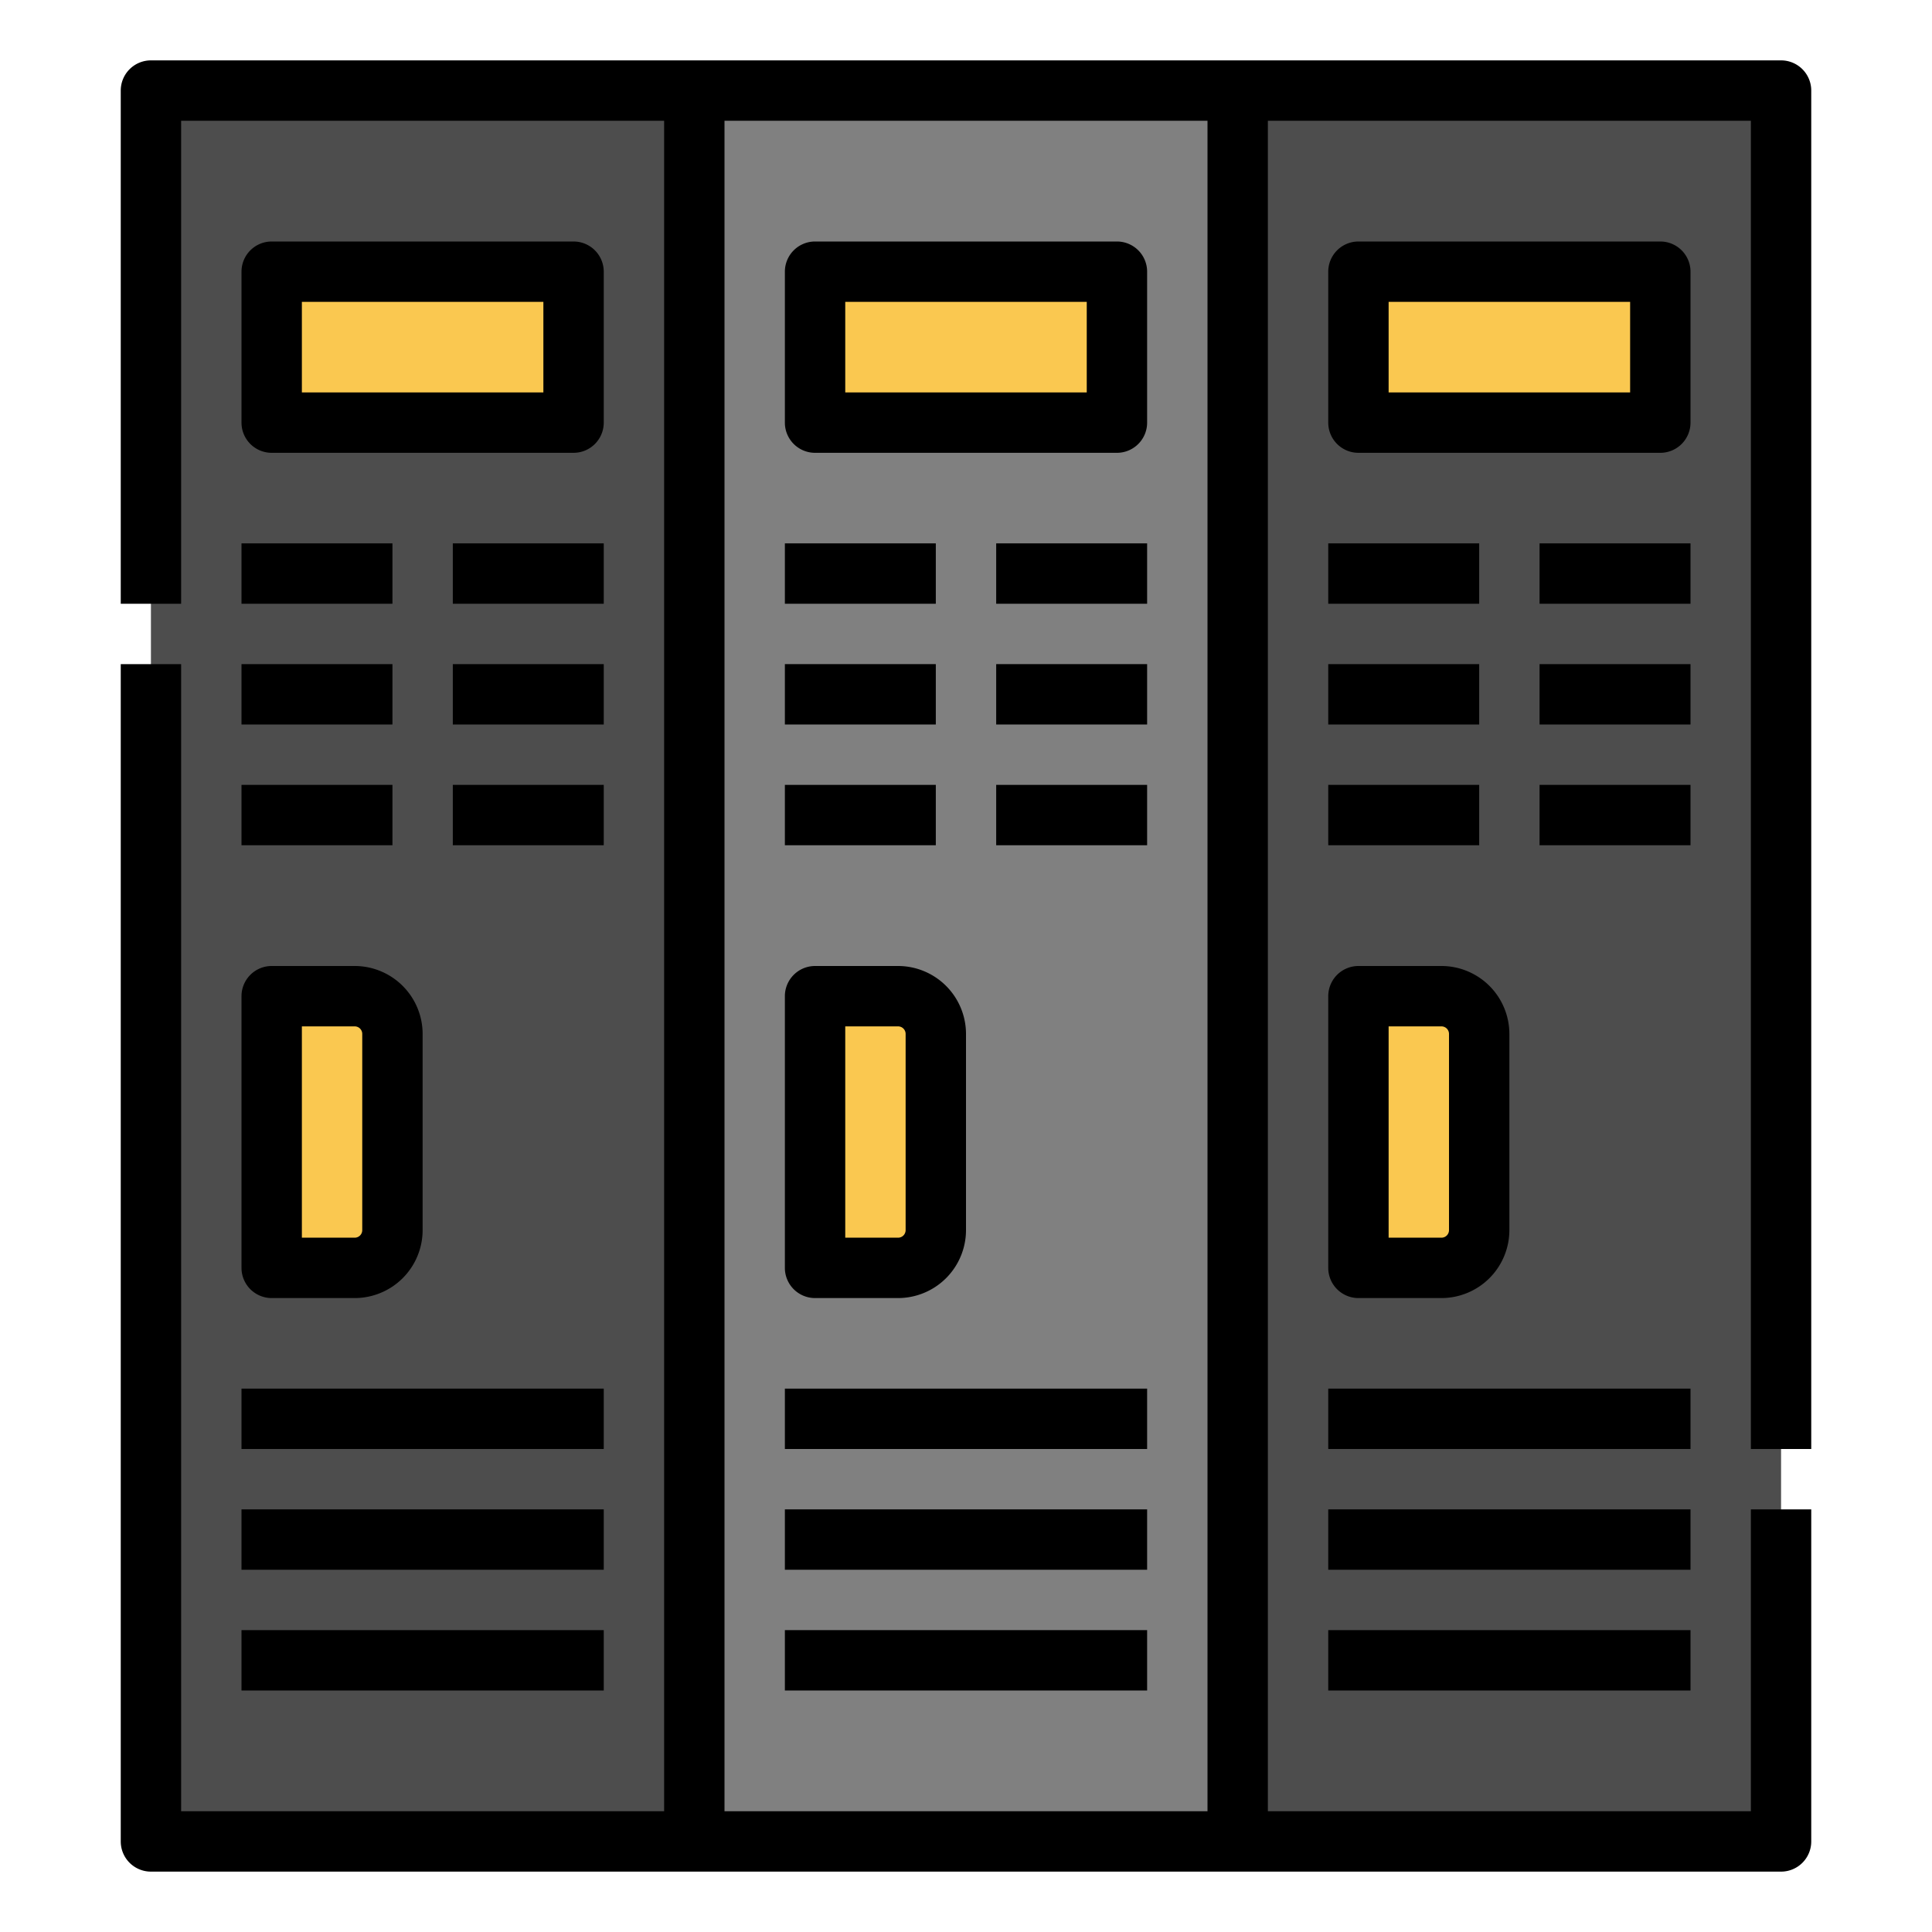 <svg id="Filled_stroke_cutting_ex_Revise" height="512" viewBox="0 0 512 512" width="512" xmlns="http://www.w3.org/2000/svg" data-name="Filled stroke cutting ex Revise"><path d="m40 24h432v464h-432z" fill="#4d4d4d"/><path d="m184 24h144v464h-144z" fill="#808080"/><g><g><path d="m216 72h80v40h-80z" fill="#fac850"/><path d="m296 120h-80a8 8 0 0 1 -8-8v-40a8 8 0 0 1 8-8h80a8 8 0 0 1 8 8v40a8 8 0 0 1 -8 8zm-72-16h64v-24h-64z"/><path d="m208 144h40v16h-40z"/><path d="m208 176h40v16h-40z"/><path d="m208 208h40v16h-40z"/><path d="m264 144h40v16h-40z"/><path d="m264 176h40v16h-40z"/><path d="m264 208h40v16h-40z"/><path d="m208 368h96v16h-96z"/><path d="m208 400h96v16h-96z"/><path d="m208 432h96v16h-96z"/><path d="m216 264h22a10 10 0 0 1 10 10v52a10 10 0 0 1 -10 10h-22a0 0 0 0 1 0 0v-72a0 0 0 0 1 0 0z" fill="#fac850"/><path d="m238 344h-22a8 8 0 0 1 -8-8v-72a8 8 0 0 1 8-8h22a18.021 18.021 0 0 1 18 18v52a18.021 18.021 0 0 1 -18 18zm-14-16h14a2 2 0 0 0 2-2v-52a2 2 0 0 0 -2-2h-14z"/></g><g><path d="m360 72h80v40h-80z" fill="#fac850"/><path d="m440 120h-80a8 8 0 0 1 -8-8v-40a8 8 0 0 1 8-8h80a8 8 0 0 1 8 8v40a8 8 0 0 1 -8 8zm-72-16h64v-24h-64z"/><path d="m352 144h40v16h-40z"/><path d="m352 176h40v16h-40z"/><path d="m352 208h40v16h-40z"/><path d="m408 144h40v16h-40z"/><path d="m408 176h40v16h-40z"/><path d="m408 208h40v16h-40z"/><path d="m352 368h96v16h-96z"/><path d="m352 400h96v16h-96z"/><path d="m352 432h96v16h-96z"/><path d="m360 264h22a10 10 0 0 1 10 10v52a10 10 0 0 1 -10 10h-22a0 0 0 0 1 0 0v-72a0 0 0 0 1 0 0z" fill="#fac850"/><path d="m382 344h-22a8 8 0 0 1 -8-8v-72a8 8 0 0 1 8-8h22a18.021 18.021 0 0 1 18 18v52a18.021 18.021 0 0 1 -18 18zm-14-16h14a2 2 0 0 0 2-2v-52a2 2 0 0 0 -2-2h-14z"/></g><g><path d="m480 384v-360a8 8 0 0 0 -8-8h-432a8 8 0 0 0 -8 8v136h16v-128h128v448h-128v-304h-16v312a8 8 0 0 0 8 8h432a8 8 0 0 0 8-8v-88h-16v80h-128v-448h128v352zm-288-352h128v448h-128z"/><path d="m72 72h80v40h-80z" fill="#fac850"/><path d="m152 120h-80a8 8 0 0 1 -8-8v-40a8 8 0 0 1 8-8h80a8 8 0 0 1 8 8v40a8 8 0 0 1 -8 8zm-72-16h64v-24h-64z"/><path d="m64 144h40v16h-40z"/><path d="m64 176h40v16h-40z"/><path d="m64 208h40v16h-40z"/><path d="m120 144h40v16h-40z"/><path d="m120 176h40v16h-40z"/><path d="m120 208h40v16h-40z"/><path d="m64 368h96v16h-96z"/><path d="m64 400h96v16h-96z"/><path d="m64 432h96v16h-96z"/><path d="m72 264h22a10 10 0 0 1 10 10v52a10 10 0 0 1 -10 10h-22a0 0 0 0 1 0 0v-72a0 0 0 0 1 0 0z" fill="#fac850"/><path d="m94 344h-22a8 8 0 0 1 -8-8v-72a8 8 0 0 1 8-8h22a18.021 18.021 0 0 1 18 18v52a18.021 18.021 0 0 1 -18 18zm-14-16h14a2 2 0 0 0 2-2v-52a2 2 0 0 0 -2-2h-14z"/></g></g></svg>